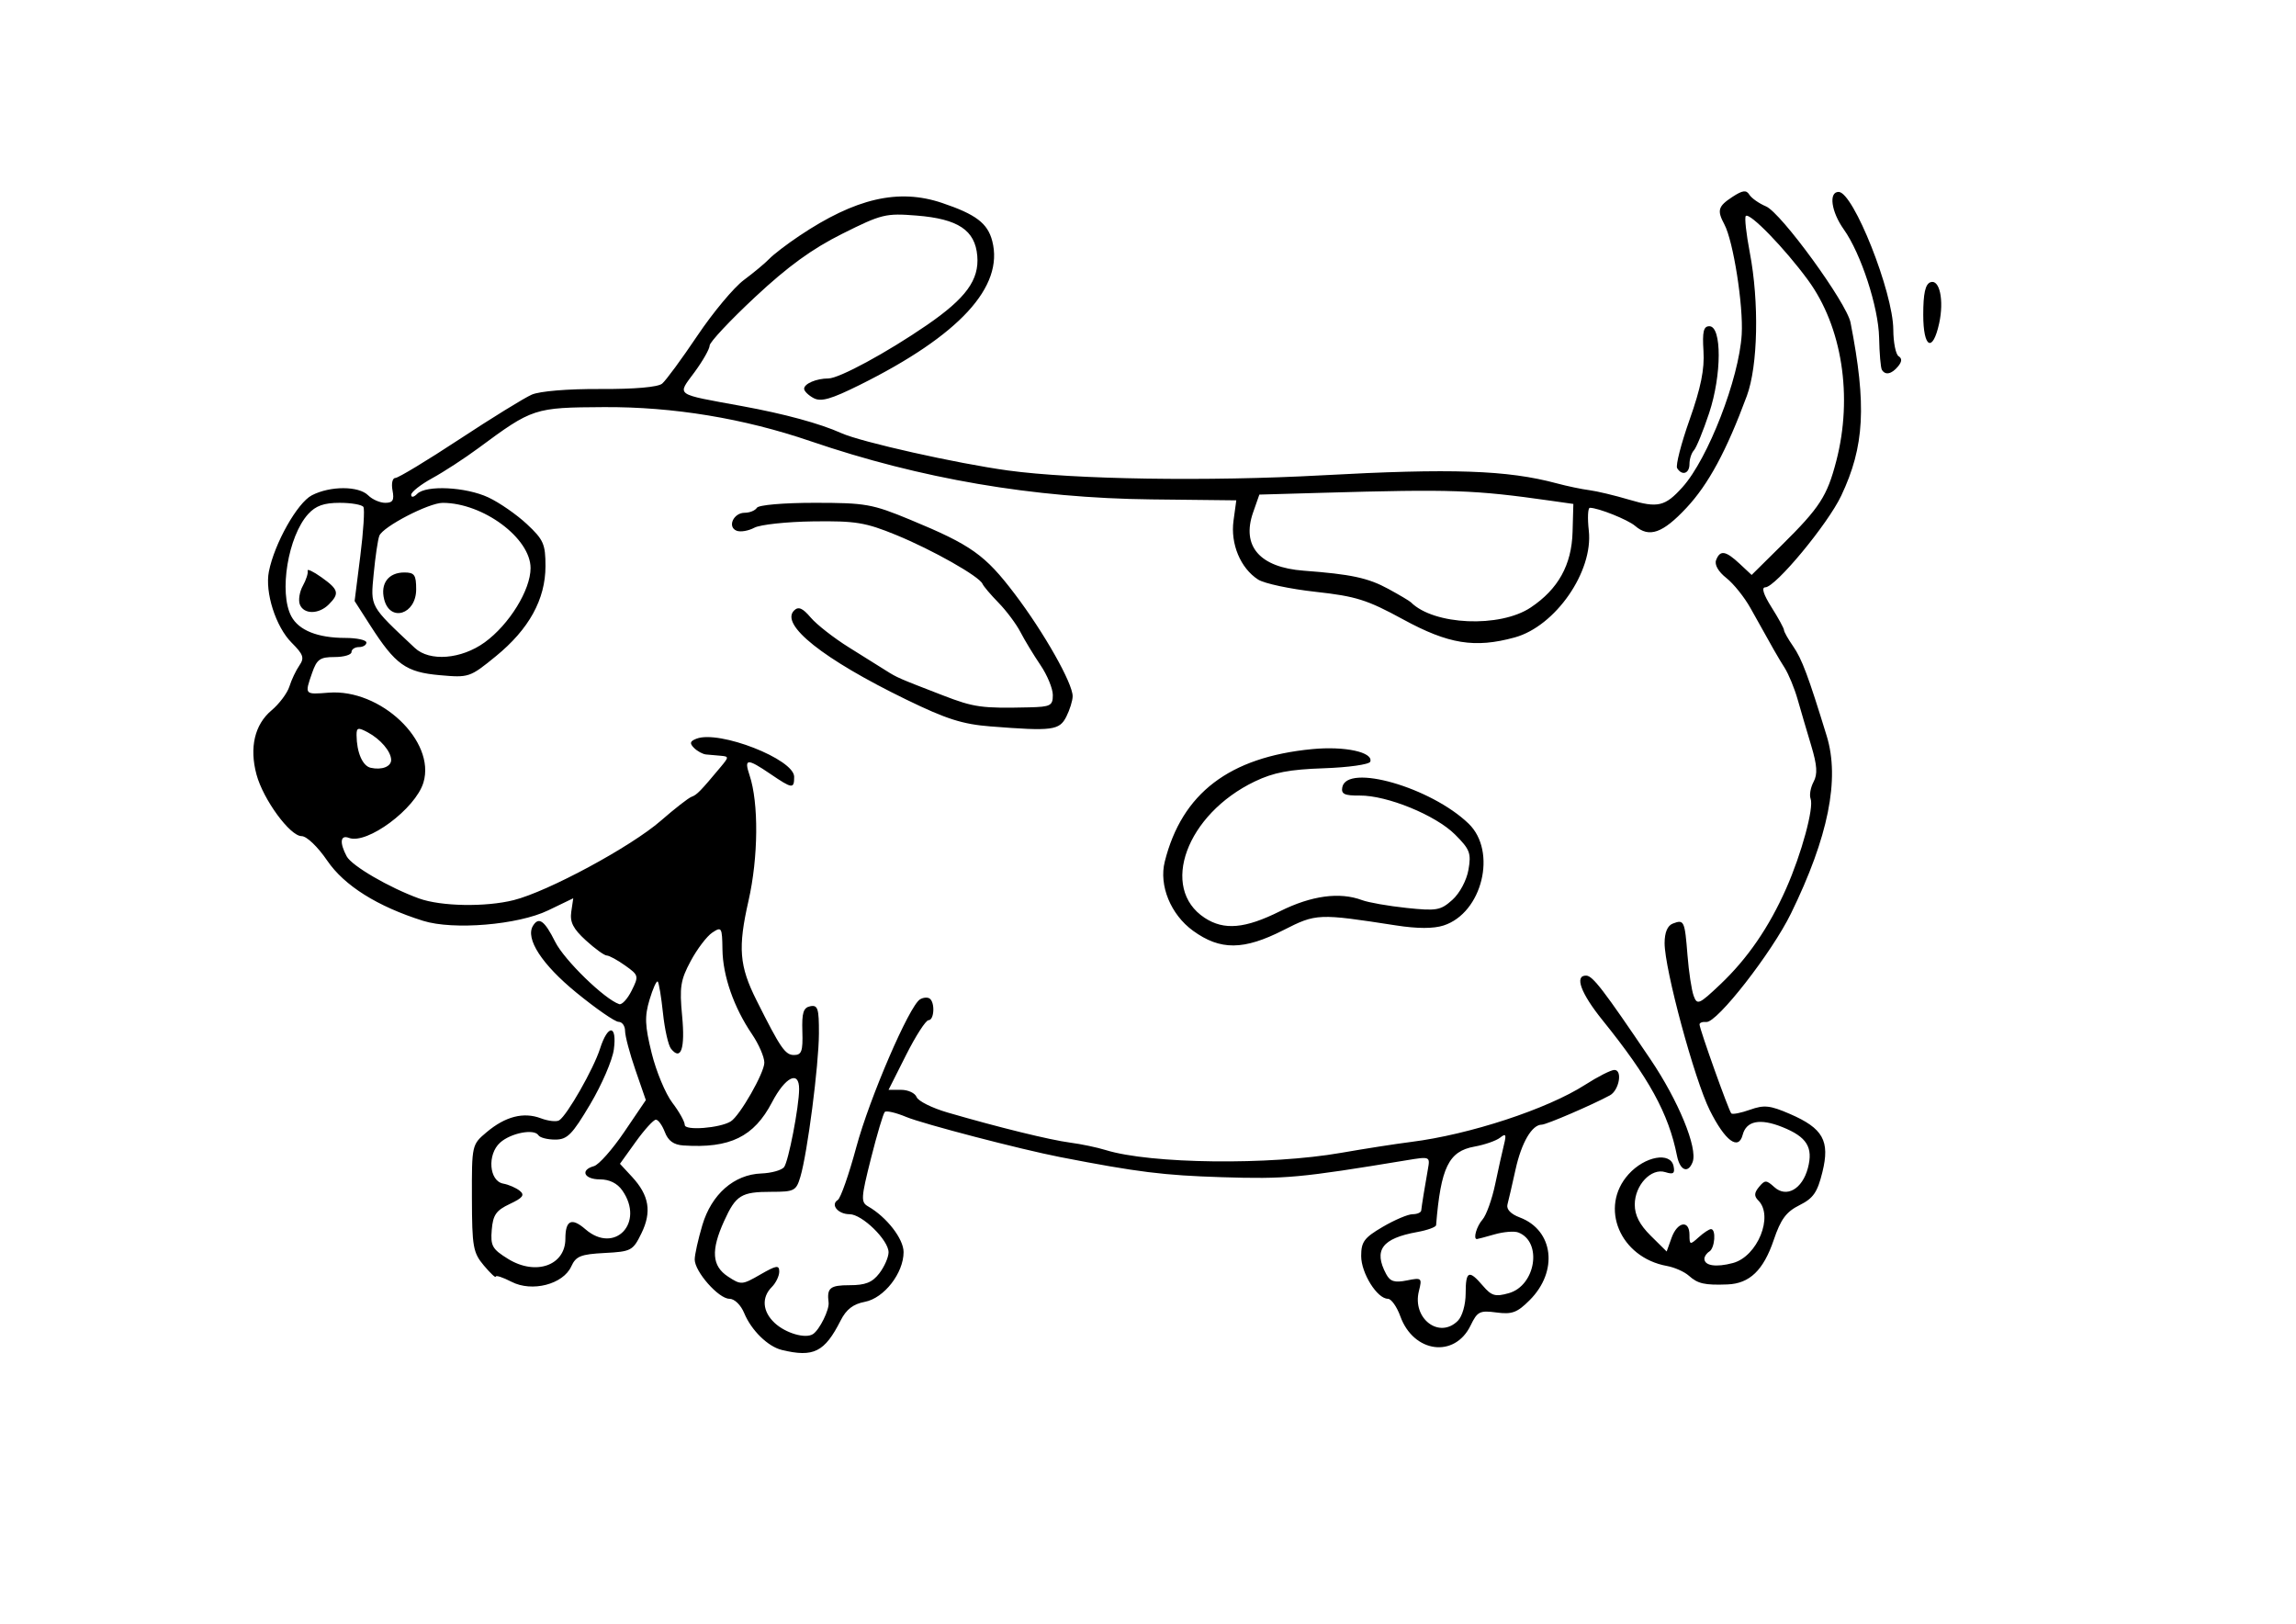 <?xml version="1.0" encoding="UTF-8" standalone="no"?>
<!-- Created with Inkscape (http://www.inkscape.org/) -->

<svg
   xmlns:dc="http://purl.org/dc/elements/1.1/"
   xmlns:cc="http://creativecommons.org/ns#"
   xmlns:rdf="http://www.w3.org/1999/02/22-rdf-syntax-ns#"
   xmlns:svg="http://www.w3.org/2000/svg"
   xmlns="http://www.w3.org/2000/svg"
   xmlns:sodipodi="http://sodipodi.sourceforge.net/DTD/sodipodi-0.dtd"
   xmlns:inkscape="http://www.inkscape.org/namespaces/inkscape"
   width="297mm"
   height="210mm"
   viewBox="0 0 1052.362 744.094"
   id="svg4794"
   version="1.1"
   inkscape:version="0.91 r13725"
   sodipodi:docname="radosny_stoi.svg">
  <defs
     id="defs4796" />
  <sodipodi:namedview
     id="base"
     pagecolor="#ffffff"
     bordercolor="#666666"
     borderopacity="1.0"
     inkscape:pageopacity="0.0"
     inkscape:pageshadow="2"
     inkscape:zoom="0.7"
     inkscape:cx="344.8203"
     inkscape:cy="397.55561"
     inkscape:document-units="px"
     inkscape:current-layer="layer1"
     showgrid="false"
     inkscape:window-width="1304"
     inkscape:window-height="745"
     inkscape:window-x="54"
     inkscape:window-y="-8"
     inkscape:window-maximized="1" />
  <g
     inkscape:label="Layer 1"
     inkscape:groupmode="layer"
     id="layer1"
     transform="translate(0,-308.268)">
    <path
       style="fill:#000000"
       d="m 358.313,926.901 c -6.337,-1.533 -13.937,-8.973 -17.191,-16.831 -1.58,-3.815 -4.467,-6.614 -6.82,-6.614 -4.912,0 -15.884,-12.433 -15.884,-17.999 0,-2.184 1.57,-9.258 3.489,-15.72 4.215,-14.193 14.527,-23.233 27.038,-23.704 4.557,-0.171 9.24,-1.462 10.407,-2.869 2.002,-2.412 6.885,-27.655 6.923,-35.783 0.04,-8.759 -6.287,-5.695 -12.411,6.009 -8.301,15.866 -19.284,21.221 -40.632,19.811 -4.438,-0.293 -6.972,-2.118 -8.493,-6.117 -1.192,-3.135 -3.044,-5.699 -4.117,-5.699 -1.072,0 -5.216,4.548 -9.208,10.107 l -7.258,10.107 5.507,5.942 c 7.89,8.513 9.154,16.059 4.339,25.907 -3.899,7.976 -4.657,8.381 -16.873,9.025 -10.955,0.577 -13.148,1.459 -15.283,6.146 -3.753,8.237 -18.019,11.906 -27.41,7.049 -3.965,-2.05 -7.209,-3.11 -7.209,-2.355 0,0.755 -2.443,-1.53 -5.43,-5.08 -4.971,-5.908 -5.435,-8.521 -5.493,-30.923 -0.063,-24.397 -0.043,-24.487 6.745,-30.199 8.587,-7.226 16.922,-9.359 24.858,-6.364 3.409,1.287 7.197,1.7 8.418,0.918 3.637,-2.33 15.745,-23.57 18.681,-32.768 3.636,-11.394 7.887,-11.18 6.345,0.32 -0.654,4.878 -5.523,16.163 -10.819,25.077 -8.316,13.998 -10.508,16.208 -16.074,16.208 -3.545,0 -6.993,-0.888 -7.664,-1.972 -1.932,-3.126 -12.681,-1.057 -17.591,3.386 -5.971,5.404 -5.035,17.576 1.442,18.761 2.508,0.459 5.923,1.942 7.588,3.296 2.386,1.939 1.417,3.22 -4.559,6.031 -6.272,2.95 -7.708,5.005 -8.28,11.849 -0.615,7.36 0.216,8.842 7.48,13.331 12.652,7.82 26.269,3.034 26.269,-9.232 0,-8.513 2.837,-9.863 9.174,-4.368 13.418,11.638 27.299,-2.952 16.914,-17.778 -2.3,-3.284 -5.909,-5.067 -10.259,-5.067 -7.274,0 -9.202,-4.306 -2.72,-6.076 2.194,-0.599 8.44,-7.652 13.88,-15.674 l 9.891,-14.584 -4.761,-13.759 c -2.619,-7.567 -4.761,-15.635 -4.761,-17.929 0,-2.294 -1.335,-4.17 -2.967,-4.17 -1.632,0 -10.342,-6.025 -19.356,-13.389 -15.816,-12.921 -23.506,-24.774 -19.879,-30.641 2.654,-4.293 5.291,-2.383 10.166,7.365 4.185,8.367 22.63,26.311 29.348,28.55 1.232,0.411 3.796,-2.373 5.698,-6.185 3.351,-6.717 3.259,-7.074 -2.977,-11.514 -3.539,-2.52 -7.331,-4.582 -8.425,-4.582 -1.094,0 -5.406,-3.12 -9.582,-6.934 -5.831,-5.326 -7.382,-8.369 -6.685,-13.117 l 0.908,-6.183 -11.491,5.542 c -13.826,6.668 -43.497,9.14 -57.371,4.78 -20.9,-6.569 -36.045,-16.074 -43.883,-27.545 -4.393,-6.428 -9.442,-11.256 -11.771,-11.256 -5.302,0 -17.584,-16.78 -20.67,-28.24 -3.321,-12.332 -0.852,-22.872 6.881,-29.379 3.569,-3.003 7.262,-7.938 8.209,-10.966 0.946,-3.029 2.994,-7.35 4.552,-9.602 2.409,-3.485 1.882,-5.045 -3.542,-10.469 -7.267,-7.266 -12.319,-23.097 -10.413,-32.627 2.589,-12.947 13.042,-31.474 19.698,-34.916 8.426,-4.357 21.447,-4.339 25.822,0.036 1.881,1.881 5.402,3.42 7.826,3.42 3.471,0 4.175,-1.21 3.317,-5.699 -0.605,-3.164 -0.021,-5.699 1.313,-5.699 1.322,0 14.521,-7.976 29.333,-17.724 14.811,-9.748 29.732,-18.951 33.158,-20.45 3.674,-1.608 16.566,-2.67 31.437,-2.589 15.694,0.085 26.389,-0.843 28.336,-2.458 1.72,-1.427 8.984,-11.307 16.142,-21.955 7.158,-10.648 16.739,-22.128 21.29,-25.511 4.551,-3.383 9.814,-7.766 11.695,-9.739 1.881,-1.973 8.036,-6.682 13.678,-10.464 25.841,-17.321 45.54,-21.871 65.519,-15.134 15.497,5.226 20.86,9.294 22.978,17.432 5.463,20.99 -15.105,43.319 -60.795,66 -13.131,6.518 -17.691,7.815 -21.088,5.997 -2.384,-1.276 -4.334,-3.199 -4.334,-4.275 0,-2.324 5.649,-4.723 11.121,-4.723 4.93,0 26.861,-11.883 45.156,-24.468 17.912,-12.321 24.017,-20.707 23.083,-31.707 -1,-11.771 -8.771,-16.943 -27.745,-18.466 -14.235,-1.143 -16.075,-0.693 -34.153,8.346 -13.867,6.933 -24.823,14.887 -39.942,28.995 -11.459,10.693 -20.834,20.692 -20.834,22.222 0,1.529 -3.108,7.007 -6.908,12.173 -8.042,10.936 -9.579,9.835 21.726,15.57 19.607,3.592 35.748,7.985 45.595,12.41 9.06,4.071 52.956,13.901 76.371,17.102 30.084,4.112 91.73,5.067 143.624,2.224 59.82,-3.277 85.225,-2.413 107.861,3.67 4.781,1.285 11.5,2.691 14.932,3.125 3.432,0.434 11.685,2.407 18.339,4.383 13.063,3.879 16.417,3.083 24.388,-5.786 11.674,-12.989 25.919,-49.742 27.12,-69.97 0.789,-13.284 -3.862,-42.8 -7.947,-50.432 -3.444,-6.435 -2.908,-8.269 3.672,-12.581 4.688,-3.072 6.374,-3.295 7.773,-1.03 0.983,1.591 4.422,4.007 7.642,5.37 6.94,2.937 36.98,44.212 38.742,53.233 7.422,37.978 6.412,56.776 -4.262,79.339 -6.181,13.066 -30.138,41.962 -34.823,42.002 -1.847,0.015 -0.826,3.275 2.85,9.098 3.15,4.991 5.728,9.705 5.728,10.477 0,0.772 1.892,4.126 4.204,7.454 4.008,5.769 6.932,13.579 15.387,41.108 6.076,19.781 0.726,46.326 -16.394,81.341 -8.799,17.996 -33.929,50.195 -38.795,49.707 -1.737,-0.174 -3.138,0.339 -3.113,1.14 0.07,2.252 13.416,39.615 14.559,40.758 0.557,0.557 4.423,-0.202 8.592,-1.685 6.465,-2.301 9.151,-2.017 18.262,1.926 15.226,6.591 18.441,12.338 14.908,26.652 -2.3,9.318 -4.154,11.996 -10.505,15.167 -6.082,3.036 -8.576,6.401 -11.795,15.911 -4.709,13.909 -11.063,20.021 -21.21,20.404 -10.473,0.395 -13.574,-0.304 -17.706,-3.996 -2.04,-1.823 -6.559,-3.831 -10.042,-4.462 -21.537,-3.905 -31.179,-26.932 -17.595,-42.018 7.481,-8.309 19.253,-10.429 20.638,-3.718 0.688,3.335 -0.098,3.903 -3.784,2.733 -6.462,-2.051 -14.005,5.969 -14.005,14.89 0,4.871 2.234,9.225 7.311,14.248 l 7.311,7.234 2.248,-6.269 c 2.668,-7.44 8.207,-8.355 8.207,-1.356 0,4.615 0.253,4.684 4.169,1.14 2.293,-2.075 4.858,-3.773 5.699,-3.773 2.416,0 1.781,8.695 -0.749,10.259 -1.254,0.775 -2.28,2.265 -2.28,3.31 0,3.231 5.362,4.039 13.08,1.971 11.269,-3.019 18.781,-21.523 11.638,-28.666 -1.999,-1.999 -1.92,-3.506 0.327,-6.213 2.691,-3.242 3.341,-3.234 7.009,0.085 5.573,5.044 12.831,0.926 15.383,-8.726 2.513,-9.505 -0.474,-14.293 -11.725,-18.795 -10.204,-4.083 -16.482,-2.857 -18.156,3.545 -1.93,7.379 -8.059,2.823 -15.071,-11.201 -7.035,-14.07 -20.722,-64.68 -20.722,-76.624 0,-4.874 1.319,-8.027 3.746,-8.959 5.194,-1.993 5.491,-1.357 6.743,14.449 0.61,7.699 1.885,16.096 2.833,18.659 1.606,4.34 2.44,3.983 12.149,-5.2 12.501,-11.824 22.394,-26.212 30.273,-44.028 7.039,-15.917 12.763,-36.972 11.175,-41.11 -0.637,-1.659 -0.026,-5.131 1.357,-7.715 1.91,-3.569 1.646,-7.584 -1.101,-16.706 -1.988,-6.604 -4.783,-16.112 -6.21,-21.127 -1.427,-5.015 -4.096,-11.499 -5.93,-14.408 -3.222,-5.11 -4.695,-7.685 -15.646,-27.356 -2.786,-5.005 -7.776,-11.231 -11.087,-13.836 -3.677,-2.893 -5.505,-6.083 -4.695,-8.195 1.819,-4.739 4.357,-4.346 10.798,1.671 l 5.491,5.129 13.829,-13.678 c 17.397,-17.207 20.761,-22.395 24.951,-38.482 7.7,-29.564 2.692,-61.628 -12.964,-82.991 -10.683,-14.579 -26.735,-31.111 -28.496,-29.35 -0.633,0.633 0.189,8.154 1.827,16.714 4.356,22.758 3.761,51.927 -1.34,65.717 -9.323,25.205 -17.587,40.52 -27.701,51.332 -10.891,11.644 -17.055,13.811 -23.502,8.264 -3.328,-2.863 -16.926,-8.302 -20.757,-8.302 -0.913,0 -1.13,4.696 -0.483,10.435 2.114,18.756 -15.286,43.848 -33.961,48.974 -18.279,5.017 -30.357,3.065 -51.142,-8.264 -16.521,-9.005 -21.577,-10.598 -40.149,-12.643 -11.686,-1.287 -23.535,-3.817 -26.33,-5.624 -8.08,-5.221 -12.715,-16.336 -11.257,-26.992 l 1.273,-9.305 -38.985,-0.432 c -54.01,-0.598 -105.711,-9.431 -156.204,-26.687 -30.613,-10.462 -62.893,-15.783 -94.654,-15.603 -31.96,0.181 -32.675,0.415 -57.571,18.819 -6.269,4.634 -15.759,10.815 -21.088,13.734 -5.329,2.92 -9.689,6.35 -9.689,7.624 0,1.335 1.159,1.157 2.736,-0.42 4.099,-4.099 22.259,-3.204 32.6,1.607 5.015,2.333 12.966,7.835 17.668,12.226 7.656,7.149 8.549,9.164 8.549,19.286 0,15.196 -7.542,28.89 -22.741,41.29 -11.925,9.729 -12.35,9.872 -25.756,8.677 -15.481,-1.381 -20.267,-4.803 -31.762,-22.718 l -7.22,-11.251 2.602,-20.61 c 1.431,-11.336 2.074,-21.464 1.429,-22.507 -0.645,-1.043 -5.549,-1.897 -10.899,-1.897 -7.182,0 -10.95,1.342 -14.403,5.129 -9.256,10.153 -13.529,36.072 -7.732,46.903 3.435,6.419 12.061,9.868 24.722,9.886 5.329,0.007 9.689,0.954 9.689,2.104 0,1.149 -1.539,2.09 -3.42,2.09 -1.881,0 -3.42,1.026 -3.42,2.28 0,1.254 -3.49,2.28 -7.756,2.28 -6.65,0 -8.113,1.024 -10.259,7.179 -3.525,10.111 -3.585,10.038 7.535,9.153 23.766,-1.89 49.177,22.191 43.455,41.18 -3.625,12.03 -25.876,28.544 -34.17,25.361 -3.924,-1.506 -4.361,2.192 -1.002,8.469 2.33,4.354 19.5,14.348 33.144,19.292 10.08,3.653 30.527,4.012 43.427,0.764 15.738,-3.963 53.786,-24.497 67.412,-36.382 6.334,-5.524 12.672,-10.461 14.086,-10.971 2.44,-0.879 4.051,-2.529 13.377,-13.7 3.77,-4.515 3.77,-4.769 0,-5.099 -2.182,-0.191 -5.21,-0.459 -6.729,-0.596 -1.519,-0.137 -3.999,-1.486 -5.511,-2.998 -2.145,-2.145 -1.892,-3.077 1.152,-4.245 10.406,-3.993 44.737,9.416 44.737,17.473 0,5.643 -0.826,5.544 -10.909,-1.308 -10.667,-7.248 -12.142,-7.16 -9.547,0.57 4.259,12.69 4.054,37.671 -0.472,57.564 -4.9,21.536 -4.232,29.83 3.669,45.595 11.017,21.982 13.139,25.077 17.193,25.077 3.488,0 4.105,-1.742 3.823,-10.787 -0.269,-8.621 0.464,-10.944 3.652,-11.566 3.436,-0.671 3.983,1.062 3.94,12.497 -0.054,14.576 -5.279,54.893 -8.515,65.71 -1.914,6.396 -2.774,6.839 -13.269,6.839 -13.824,0 -16.277,1.516 -21.669,13.39 -6.117,13.47 -5.615,20.607 1.789,25.459 5.966,3.909 6.435,3.879 14.818,-0.946 7.384,-4.25 8.657,-4.446 8.657,-1.332 0,2.008 -1.539,5.189 -3.42,7.07 -4.78,4.78 -4.26,11.253 1.322,16.453 5.062,4.716 14.134,7.353 17.567,5.105 3.027,-1.982 7.577,-11.205 7.152,-14.5 -0.858,-6.656 0.658,-7.902 9.621,-7.902 7.266,0 10.41,-1.255 13.628,-5.44 2.301,-2.992 4.206,-7.315 4.234,-9.605 0.068,-5.573 -12.114,-17.493 -17.877,-17.493 -5.279,0 -8.878,-4.359 -5.386,-6.524 1.291,-0.8 5.113,-11.714 8.493,-24.252 6.046,-22.426 24.238,-64.618 29.178,-67.672 1.387,-0.858 3.341,-1.054 4.341,-0.435 2.611,1.614 2.249,9.974 -0.432,9.974 -1.238,0 -5.867,7.181 -10.288,15.958 l -8.036,15.958 5.8,0 c 3.19,0 6.372,1.493 7.073,3.317 0.7,1.825 7.08,5.008 14.177,7.073 23.329,6.791 46.946,12.588 56.219,13.8 5.015,0.655 12.319,2.184 16.229,3.397 20.577,6.382 75.183,7.023 108.017,1.267 10.658,-1.868 25.02,-4.105 31.916,-4.971 26.872,-3.374 62.484,-15.058 79.837,-26.194 5.836,-3.745 11.876,-6.809 13.42,-6.809 3.846,0 2.188,9.339 -2.068,11.649 -8.001,4.343 -29.12,13.428 -31.213,13.428 -4.492,0 -9.29,8.197 -12.011,20.518 -1.523,6.896 -3.19,14.11 -3.705,16.03 -0.595,2.219 1.466,4.398 5.656,5.98 15.499,5.85 17.744,24.668 4.52,37.892 -5.726,5.726 -8.096,6.606 -15.221,5.655 -7.66,-1.023 -8.755,-0.473 -11.859,5.952 -7.274,15.059 -26.131,12.601 -32.206,-4.198 -1.598,-4.42 -4.164,-8.037 -5.702,-8.037 -4.912,0 -12.246,-11.731 -12.246,-19.589 0,-6.526 1.37,-8.379 9.889,-13.371 5.439,-3.187 11.594,-5.795 13.678,-5.795 2.084,0 3.865,-0.769 3.959,-1.71 0.213,-2.149 1.691,-11.306 3.06,-18.954 1.035,-5.783 0.932,-5.826 -9.641,-4.082 -49.199,8.116 -55.551,8.7 -84.779,7.785 -26.748,-0.837 -38.569,-2.306 -74.092,-9.208 -18.016,-3.5 -62.988,-15.223 -70.597,-18.402 -4.701,-1.964 -9.124,-2.994 -9.829,-2.289 -0.705,0.705 -3.548,10.255 -6.316,21.221 -4.6,18.222 -4.714,20.122 -1.321,22.066 8.493,4.866 16.252,14.855 16.252,20.924 0,9.641 -8.942,21.128 -17.748,22.799 -5.355,1.017 -8.52,3.457 -11.104,8.562 -7.332,14.486 -12.403,17.019 -27.002,13.488 z M 668.195,913.552 c 2.041,-2.041 3.582,-7.436 3.582,-12.539 0,-10.373 1.475,-11.031 7.893,-3.52 3.983,4.661 5.677,5.146 11.884,3.398 12.353,-3.477 15.493,-23.548 4.353,-27.822 -1.844,-0.708 -6.738,-0.315 -10.877,0.872 -4.139,1.187 -7.788,2.158 -8.11,2.158 -1.816,0 -0.126,-5.863 2.578,-8.939 1.74,-1.98 4.345,-9.224 5.789,-16.098 1.444,-6.874 3.269,-15.082 4.055,-18.238 1.177,-4.729 0.86,-5.29 -1.799,-3.187 -1.775,1.404 -7.072,3.245 -11.771,4.092 -11.773,2.121 -15.387,9.537 -17.543,35.998 -0.072,0.884 -3.978,2.301 -8.68,3.15 -16.125,2.911 -20.083,8.279 -14.204,19.265 1.825,3.409 3.858,4.037 9.454,2.918 6.858,-1.371 7.07,-1.186 5.55,4.867 -3.159,12.586 9.34,22.13 17.844,13.626 z M 334.951,822.169 c 4.136,-2.556 15.383,-22.237 15.383,-26.918 0,-2.598 -2.537,-8.457 -5.638,-13.02 -8.349,-12.287 -13.392,-26.729 -13.561,-38.836 -0.142,-10.182 -0.384,-10.583 -4.667,-7.739 -2.485,1.65 -6.933,7.508 -9.886,13.018 -4.681,8.735 -5.184,11.964 -3.929,25.199 1.42,14.966 -0.532,20.706 -5.099,15 -1.243,-1.553 -2.9,-8.896 -3.682,-16.317 -0.782,-7.421 -1.861,-13.933 -2.399,-14.47 -0.538,-0.538 -2.229,3.198 -3.758,8.302 -2.312,7.718 -2.148,11.843 0.978,24.508 2.067,8.376 6.325,18.593 9.462,22.706 3.137,4.113 5.704,8.703 5.704,10.201 0,2.698 16.102,1.45 21.093,-1.635 z M 179.28,656.43 c -0.107,-3.84 -4.917,-9.462 -10.756,-12.572 -4.426,-2.358 -5.125,-2.174 -5.098,1.337 0.06,7.876 2.756,14.093 6.472,14.926 5.142,1.152 9.47,-0.551 9.382,-3.691 z m 42.893,-53.804 c 11.2,-8.113 21.012,-23.996 21.012,-34.012 0,-13.715 -21.728,-29.857 -40.255,-29.905 -6.376,-0.015 -27.474,10.93 -29.067,15.08 -0.676,1.761 -1.839,9.601 -2.584,17.422 -1.465,15.376 -1.991,14.428 18.842,33.978 6.792,6.374 21.318,5.212 32.051,-2.564 z m -46.091,-19.692 c -1.825,-7.27 1.967,-12.321 9.249,-12.321 4.642,0 5.42,1.11 5.42,7.735 0,11.477 -11.998,15.227 -14.669,4.585 z m 525.509,3.734 c 12.611,-8.412 18.773,-19.519 19.193,-34.594 l 0.359,-12.864 -10.434,-1.484 c -35.093,-4.991 -44.9,-5.328 -105.017,-3.613 l -28.47,0.812 -2.859,8.156 c -5.429,15.486 3.014,25.208 23.205,26.718 21.717,1.625 29.488,3.294 38.734,8.32 5.093,2.769 9.772,5.547 10.399,6.174 10.485,10.485 40.769,11.795 54.891,2.376 z m 67.052,251.246 c -3.867,-19.404 -12.831,-35.719 -34.132,-62.123 -9.994,-12.388 -12.988,-20.599 -7.45,-20.431 2.972,0.09 7.924,6.546 29.395,38.317 12.864,19.036 21.787,40.773 19.347,47.132 -2.076,5.409 -5.805,3.901 -7.16,-2.895 z M 546.838,734.816 c -10.246,-7.422 -15.715,-20.772 -12.978,-31.678 7.861,-31.32 29.579,-47.905 67.533,-51.572 14.959,-1.445 28.118,1.392 26.665,5.75 -0.426,1.278 -9.999,2.638 -21.273,3.022 -15.799,0.538 -23.057,1.925 -31.658,6.048 -31.317,15.013 -43.767,48.878 -22.977,62.5 8.881,5.819 18.491,4.972 34.578,-3.049 14.382,-7.17 27.322,-8.912 37.595,-5.062 2.903,1.088 12.067,2.694 20.365,3.569 13.762,1.451 15.606,1.127 20.983,-3.688 3.381,-3.027 6.533,-8.916 7.39,-13.806 1.331,-7.598 0.659,-9.36 -6.165,-16.164 -8.896,-8.87 -31.173,-17.968 -43.705,-17.849 -6.946,0.066 -8.543,-0.689 -7.96,-3.766 2.097,-11.076 40.651,0.005 57.895,16.641 13.173,12.708 6.258,40.931 -11.433,46.662 -4.671,1.513 -11.966,1.507 -21.833,-0.021 -35.724,-5.526 -36.561,-5.492 -51.576,2.142 -18.262,9.284 -28.958,9.366 -41.447,0.319 z m -92.776,-93.645 c -12.928,-1.016 -20.287,-3.361 -38.756,-12.348 -38.04,-18.511 -57.931,-34.332 -51.311,-40.811 1.973,-1.931 3.885,-1.109 7.596,3.265 2.728,3.215 10.611,9.371 17.519,13.678 6.908,4.308 14.602,9.121 17.098,10.697 5.049,3.186 5.431,3.352 25.937,11.279 14.293,5.525 17.802,6.012 39.584,5.493 9.787,-0.233 10.829,-0.776 10.829,-5.639 0,-2.96 -2.553,-9.143 -5.673,-13.741 -3.12,-4.598 -7.241,-11.392 -9.157,-15.097 -1.916,-3.705 -6.432,-9.753 -10.036,-13.44 -3.604,-3.687 -6.921,-7.592 -7.371,-8.679 -1.409,-3.401 -22.923,-15.573 -39.574,-22.39 -14.075,-5.762 -18.565,-6.498 -38.046,-6.233 -12.148,0.165 -24.283,1.475 -26.965,2.911 -2.683,1.436 -6.319,2.057 -8.081,1.381 -4.408,-1.692 -1.493,-8.241 3.669,-8.241 2.3,0 4.815,-1.026 5.59,-2.28 0.801,-1.296 12.225,-2.28 26.481,-2.28 23.328,0 26.376,0.54 43.821,7.761 27.969,11.578 34.26,16.044 47.884,33.995 13.4,17.655 26.598,40.978 26.544,46.905 -0.018,2.018 -1.325,6.222 -2.904,9.342 -3.179,6.282 -6.38,6.695 -34.678,4.471 z M 137.429,585.266 c -0.757,-1.972 -0.135,-5.819 1.38,-8.549 1.516,-2.73 2.507,-5.825 2.204,-6.878 -0.304,-1.052 2.556,0.3 6.355,3.005 7.869,5.603 8.35,7.399 3.325,12.424 -4.603,4.603 -11.497,4.602 -13.264,-0.002 z m 631.282,-62.456 c -0.75,-1.214 1.821,-11.217 5.713,-22.227 5.162,-14.601 6.883,-23.105 6.359,-31.419 -0.563,-8.932 0.021,-11.399 2.701,-11.399 5.758,0 5.692,22.366 -0.117,39.832 -2.722,8.185 -5.861,15.857 -6.976,17.048 -1.115,1.191 -2.027,4.012 -2.027,6.269 0,4.393 -3.406,5.535 -5.655,1.896 z m 93.832,-45.097 c -0.551,-0.94 -1.119,-7.57 -1.262,-14.732 -0.278,-13.894 -8.325,-38.55 -16.186,-49.589 -5.771,-8.105 -7.024,-17.18 -2.372,-17.18 6.75,0 24.986,45.933 25.063,63.128 0.026,5.882 1.124,11.359 2.439,12.172 1.634,1.01 1.546,2.495 -0.279,4.694 -2.942,3.545 -5.861,4.139 -7.403,1.507 z m 18.97,-25.213 c 0,-9.725 0.935,-13.983 3.267,-14.878 4.227,-1.622 6.34,8.266 4.025,18.833 -2.986,13.633 -7.293,11.298 -7.293,-3.955 z"
       id="path4813"
       inkscape:connector-curvature="0"
       inkscape:export-filename="C:\git\Android\TabRej\Materiały\asystent_concept\pozycje\png_z_svg\radosny_stoi.png"
       inkscape:export-xdpi="89.900002"
       inkscape:export-ydpi="89.900002" />
  </g>
</svg>
